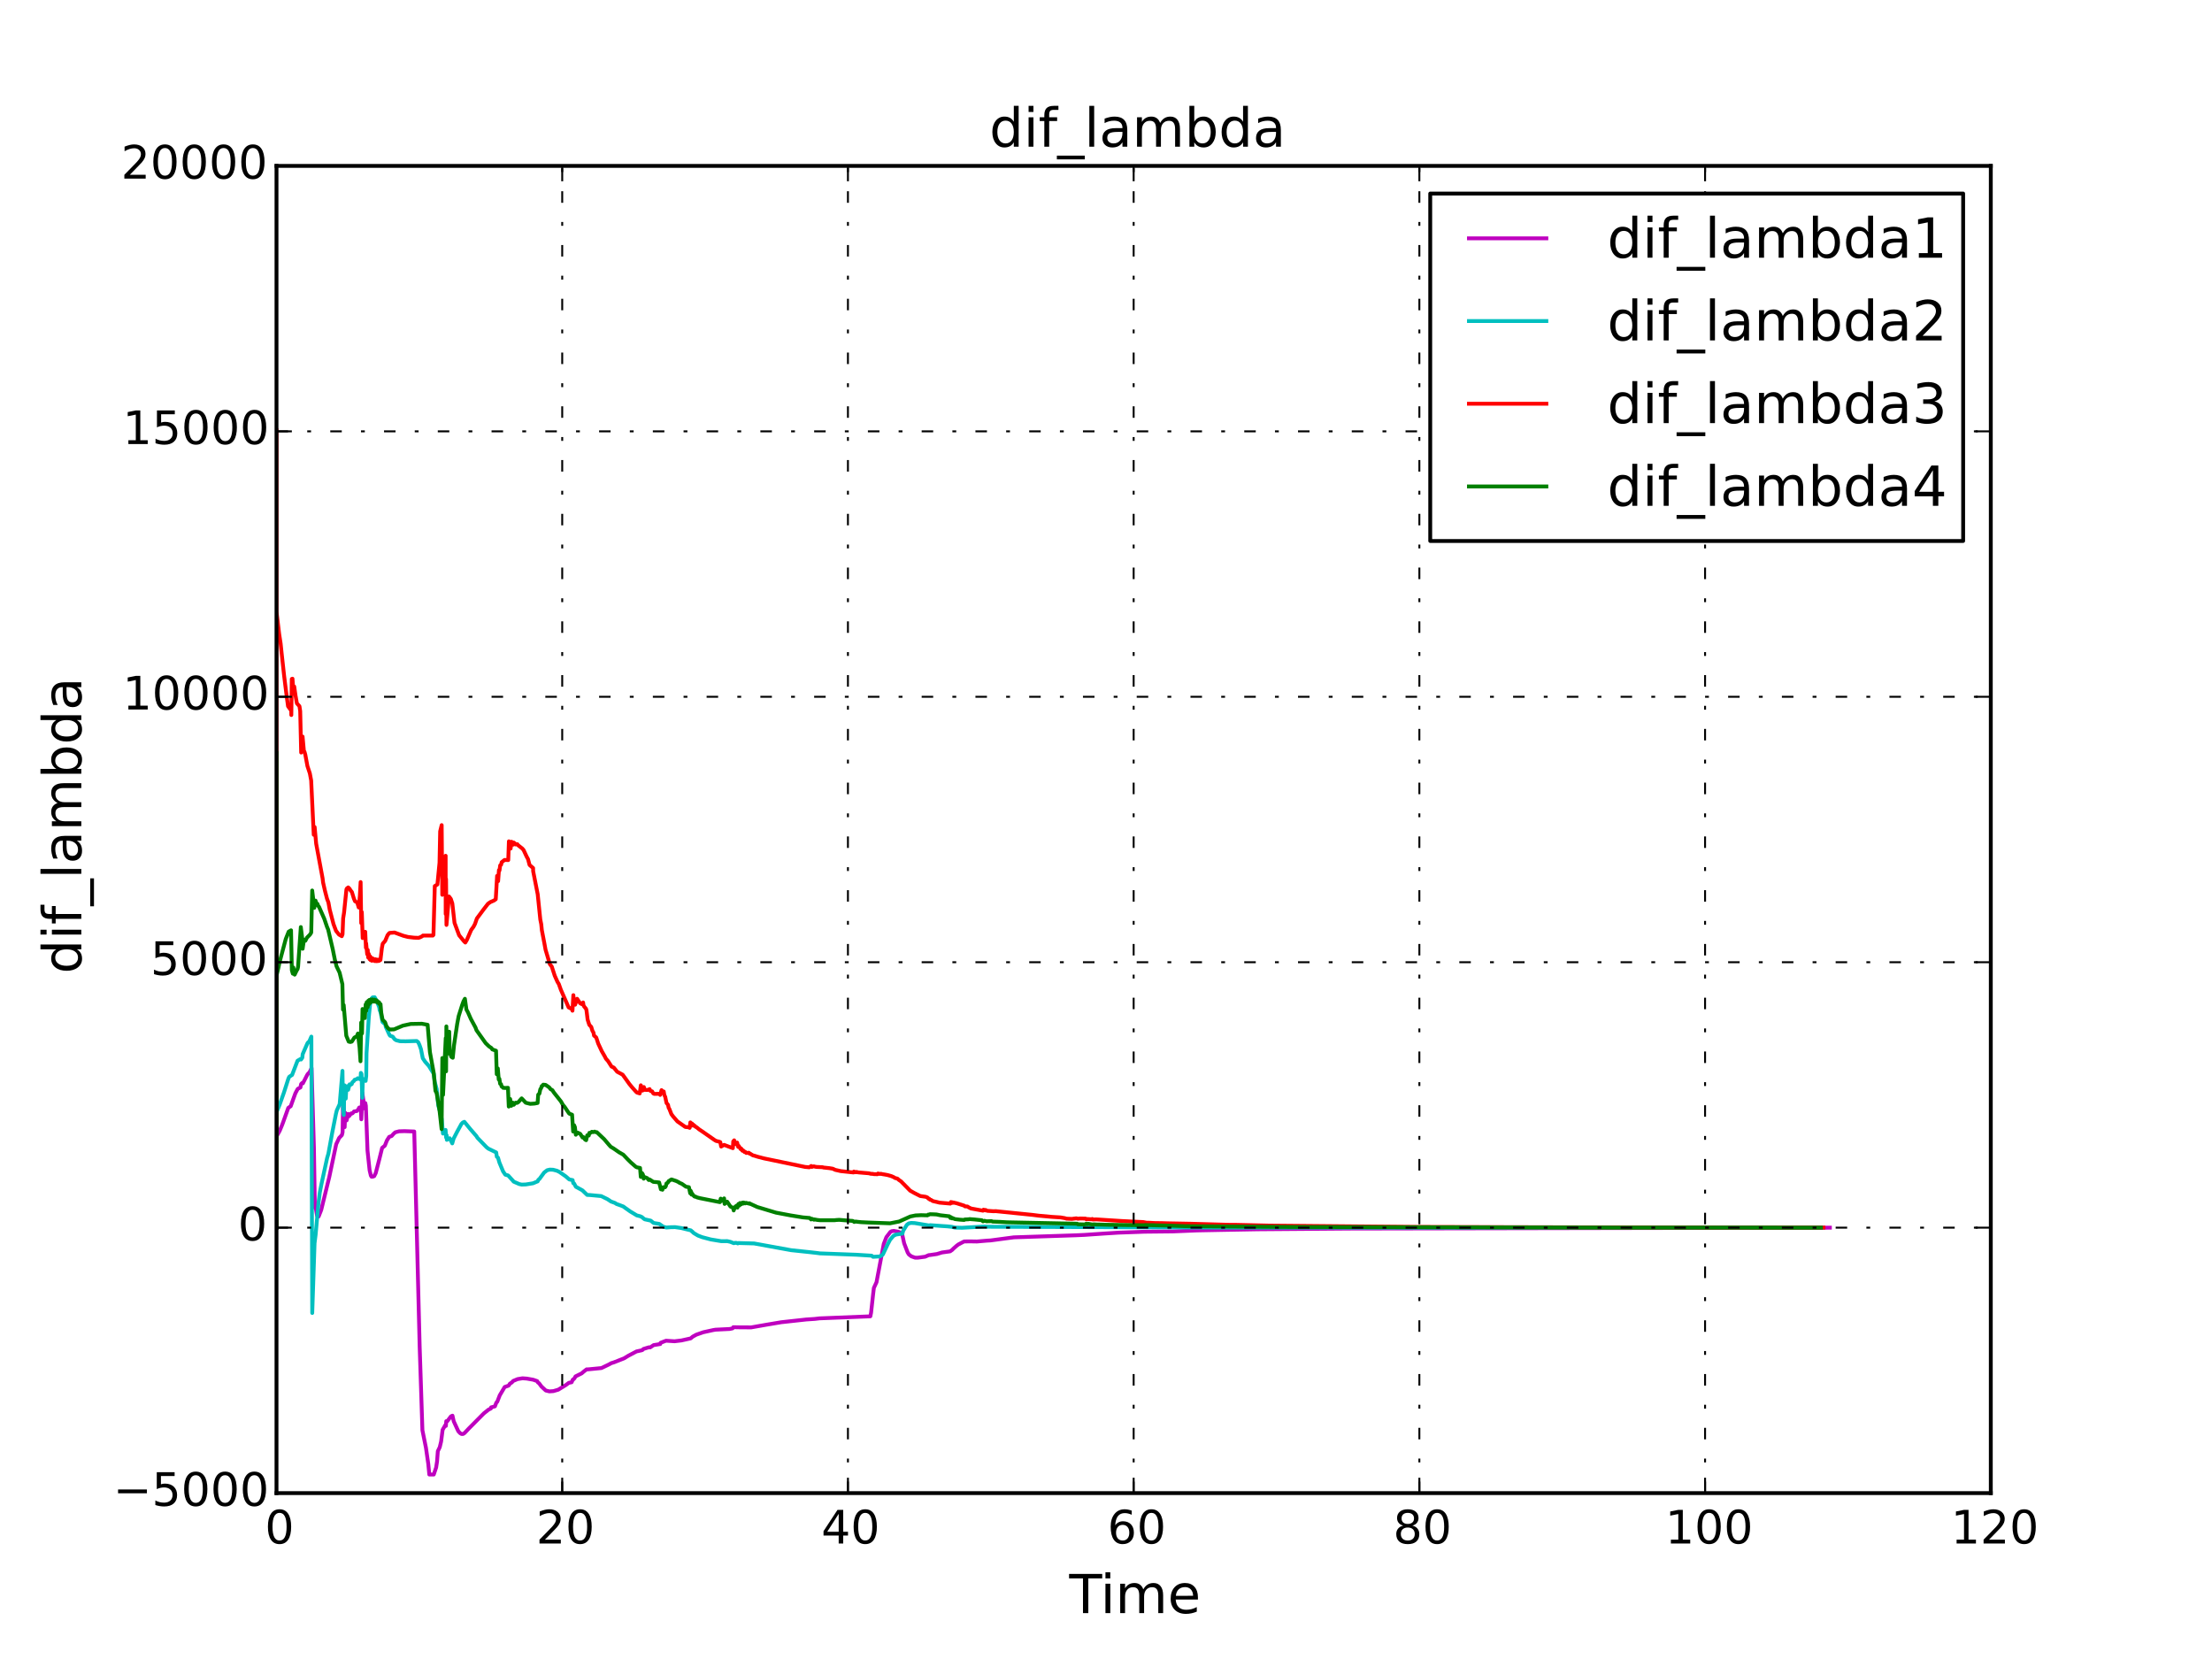 <?xml version="1.0" encoding="utf-8" standalone="no"?>
<!DOCTYPE svg PUBLIC "-//W3C//DTD SVG 1.1//EN"
  "http://www.w3.org/Graphics/SVG/1.1/DTD/svg11.dtd">
<!-- Created with matplotlib (http://matplotlib.org/) -->
<svg height="432pt" version="1.1" viewBox="0 0 576 432" width="576pt" xmlns="http://www.w3.org/2000/svg" xmlns:xlink="http://www.w3.org/1999/xlink">
 <defs>
  <style type="text/css">
*{stroke-linecap:butt;stroke-linejoin:round;}
  </style>
 </defs>
 <g id="figure_1">
  <g id="patch_1">
   <path d="
M0 432
L576 432
L576 0
L0 0
z
" style="fill:#ffffff;"/>
  </g>
  <g id="axes_1">
   <g id="patch_2">
    <path d="
M72 388.8
L518.4 388.8
L518.4 43.2
L72 43.2
z
" style="fill:#ffffff;"/>
   </g>
   <g id="line2d_1">
    <path clip-path="url(#p7ff5b81e1d)" d="
M72 319.68
L72 288.929
L72.083 295.813
L72.828 294.458
L73.512 292.815
L73.911 291.717
L75.07 288.486
L75.701 288.058
L76.302 286.381
L76.918 284.688
L77.522 283.548
L78.23 283.168
L78.406 282.281
L78.705 281.988
L78.863 282.106
L79.967 279.954
L80.21 279.598
L80.591 279.236
L81.13 278.145
L81.749 299.075
L81.99 314.487
L82.246 314.648
L82.558 316.546
L82.764 316.83
L82.966 316.788
L83.643 315.073
L85.742 306.493
L87.548 297.933
L88.315 296.315
L89.038 295.559
L89.209 294.842
L89.368 285.028
L89.748 293.507
L89.9 289.767
L90.087 290.006
L90.256 291.75
L90.694 290.067
L90.906 290.644
L91.459 289.914
L91.651 289.958
L91.835 289.863
L92.187 289.424
L92.919 289.312
L93.272 288.922
L93.542 288.405
L93.778 288.361
L93.957 288.453
L94.087 291.462
L94.344 284.535
L94.932 288.646
L95.13 287.237
L95.267 287.929
L95.697 299.6
L96.246 304.752
L96.572 306.124
L96.751 306.415
L97.085 306.398
L97.44 306.263
L97.842 305.466
L98.769 301.888
L99.508 298.906
L100.208 298.343
L100.753 296.977
L101.343 296.044
L101.991 295.808
L102.454 295.273
L102.913 294.853
L103.91 294.591
L105.337 294.547
L107.866 294.64
L108.416 316.224
L108.785 330.86
L109.281 350.676
L109.661 362.245
L109.995 372.429
L110.917 377
L111.526 381.228
L111.789 383.959
L112.952 383.959
L113.566 382.145
L113.808 380.568
L114.01 377.884
L114.51 376.846
L114.865 375.368
L115.253 372.332
L115.965 371.089
L116.104 371.312
L116.202 370.073
L116.452 370.101
L117.426 368.818
L117.826 368.636
L118.15 370.101
L119.34 372.685
L119.794 373.174
L120.182 373.412
L120.591 373.401
L120.973 373.152
L122.113 371.947
L125.992 368.04
L127.221 367.063
L127.833 366.764
L127.883 366.479
L128.878 366.207
L129.253 365.224
L129.485 365.018
L130.127 363.352
L131.42 361.166
L132.381 360.834
L132.536 360.706
L132.759 360.313
L133.274 359.991
L133.636 359.594
L134.775 359.115
L136.05 358.902
L137.173 358.982
L138.852 359.278
L139.885 359.641
L140.073 359.996
L140.366 360.186
L140.982 361.028
L142.114 362.083
L143.057 362.313
L144.089 362.245
L145.36 361.876
L147.365 360.65
L148.126 360.082
L148.851 359.938
L149.16 359.246
L149.361 359.159
L149.605 358.884
L149.857 358.417
L151.458 357.622
L151.965 357.186
L152.51 356.757
L152.76 356.573
L152.935 356.589
L153.54 356.54
L156.605 356.241
L158.549 355.31
L159.144 354.974
L159.877 354.746
L162.504 353.712
L163.595 353.046
L165.74 351.913
L167.053 351.624
L167.32 351.528
L167.521 351.273
L168.963 350.832
L169.297 350.862
L170.204 350.262
L171.93 349.986
L172.002 349.668
L173.429 349.121
L175.648 349.263
L177.451 349.048
L179.859 348.511
L180.123 348.282
L180.378 348.064
L181.32 347.546
L183.135 346.912
L185.726 346.344
L186.319 346.245
L189.994 346.065
L190.76 345.902
L190.951 345.601
L192.599 345.634
L195.602 345.651
L199.407 344.983
L203.417 344.308
L209.947 343.592
L212.17 343.444
L213.398 343.299
L226.448 342.778
L226.637 342.762
L226.828 341.829
L227.371 336.897
L227.554 335.372
L228.244 333.886
L230.129 323.903
L230.816 322.148
L231.85 320.797
L232.169 320.607
L232.732 320.524
L233.93 320.742
L234.878 321.168
L235.436 323.747
L236.353 326.143
L236.683 326.664
L237.333 327.158
L238.294 327.492
L239.034 327.492
L240.905 327.242
L241.83 326.839
L242.246 326.798
L243.96 326.547
L245.299 326.143
L247.401 325.853
L247.974 325.449
L248.201 325.202
L249.049 324.44
L249.545 324.061
L250.964 323.318
L251.143 323.271
L252.802 323.258
L254.372 323.286
L257.029 323.059
L257.896 323.012
L261.679 322.506
L264.009 322.2
L280.13 321.666
L282.361 321.567
L287.411 321.22
L291.218 320.981
L298.082 320.737
L305.507 320.657
L311.726 320.401
L317.927 320.279
L327.6 320.104
L351.317 319.918
L473.316 319.687
L476.5 319.686
L476.5 319.686" style="fill:none;stroke:#bf00bf;stroke-linecap:square;"/>
   </g>
   <g id="line2d_2">
    <path clip-path="url(#p7ff5b81e1d)" d="
M72 319.68
L72 281.525
L72 289.627
L72.81 287.683
L73.934 284.501
L75.098 280.864
L75.321 280.389
L76.06 279.91
L77.476 276.215
L78.253 275.764
L78.387 275.899
L78.723 275.424
L78.819 274.494
L79.921 271.975
L80.117 271.557
L80.547 271.145
L81.078 269.93
L81.305 341.896
L81.91 323.724
L82.192 321.472
L82.915 313.413
L83.276 310.529
L83.746 308.142
L85.181 301.537
L85.505 300.439
L86.494 295.034
L87.472 290.081
L87.69 289.182
L88.453 287.494
L89.179 278.851
L89.335 288.796
L89.51 290.34
L89.699 282.603
L89.867 283.9
L90.026 286.075
L90.185 283.51
L90.413 282.826
L90.664 283.784
L91.037 282.357
L91.212 282.523
L91.591 282.298
L91.755 281.816
L92.147 281.508
L92.315 281.186
L92.992 280.959
L93.152 280.774
L93.886 281.083
L93.975 279.381
L94.135 279.67
L94.331 285.864
L94.491 280.931
L95.212 281.467
L95.364 280.181
L95.437 274.342
L96.036 264.868
L96.349 261.685
L96.656 260.151
L97.019 259.722
L97.57 259.688
L98.127 260.721
L98.753 262.319
L98.854 262.993
L99.107 263.611
L99.6 266.122
L100.355 266.773
L100.442 267.368
L101.394 269.43
L101.577 269.703
L102.264 269.94
L102.749 270.604
L103.182 270.885
L104.178 271.131
L105.65 271.155
L108.51 271.074
L108.911 271.396
L109.227 272.097
L109.619 273.204
L110.092 275.574
L110.745 276.531
L111.667 277.56
L112.963 279.653
L113.206 281.746
L113.711 283.564
L114.12 287.852
L114.607 289.555
L115.029 291.446
L115.348 295.182
L116.03 294.223
L116.17 296.218
L116.307 295.615
L116.356 296.818
L117.091 296.385
L117.764 297.734
L118.115 296.5
L118.993 294.79
L120.147 292.682
L120.517 292.302
L120.915 292.114
L122.422 293.954
L124.049 295.83
L124.327 296.285
L126.707 298.749
L127.171 299.108
L129.212 300.092
L129.371 301.222
L129.677 301.458
L130.046 302.738
L131.012 305.052
L131.58 305.882
L132.327 306.09
L133.172 307.026
L133.618 307.513
L133.729 307.686
L135.214 308.328
L135.851 308.466
L136.907 308.43
L138.796 308.128
L139.776 307.714
L140.005 307.632
L140.171 307.224
L140.466 307.007
L141.704 305.317
L142.477 304.727
L143.164 304.565
L144.013 304.597
L145.039 304.863
L145.688 305.182
L147.305 306.315
L148.239 307.126
L149.106 307.292
L149.279 308.086
L149.501 308.185
L149.955 309.036
L151.638 309.949
L152.892 311.152
L153.668 311.189
L156.55 311.46
L158.139 312.235
L158.891 312.726
L159.059 312.855
L160.134 313.246
L160.533 313.511
L161.273 313.775
L162.313 314.171
L162.838 314.561
L163.56 315.069
L164.08 315.44
L165.833 316.493
L166.716 316.714
L167.171 316.933
L167.63 317.332
L167.899 317.512
L169.447 317.85
L170.101 318.384
L170.316 318.485
L171.675 318.699
L172.707 319.43
L173.525 319.645
L174.646 319.566
L175.781 319.541
L177.371 319.774
L179.911 320.389
L180.162 320.65
L180.322 320.728
L180.516 320.987
L181.007 321.299
L181.761 321.746
L182.857 322.16
L185.089 322.748
L187.814 323.199
L189.379 323.188
L190.192 323.374
L191.08 323.727
L191.427 323.632
L191.798 323.651
L192.119 323.785
L192.264 323.681
L196.366 323.793
L206.026 325.549
L210.849 326.057
L212.75 326.274
L213.508 326.378
L223.02 326.733
L226.968 326.975
L227.334 327.271
L229.156 327.171
L229.898 326.662
L231.145 324.031
L231.792 322.806
L232.65 321.816
L233.286 321.487
L234.997 321.225
L235.174 320.505
L236.145 318.94
L236.64 318.57
L237.276 318.443
L238.227 318.493
L241.964 319.114
L242.172 319.033
L243.153 319.096
L245.064 319.235
L246.629 319.335
L247.806 319.458
L248.732 319.664
L250.504 319.709
L256.357 319.383
L257.308 319.438
L311.83 319.638
L330.019 319.652
L474.523 319.68
L474.523 319.68" style="fill:none;stroke:#00bfbf;stroke-linecap:square;"/>
   </g>
   <g id="line2d_3">
    <path clip-path="url(#p7ff5b81e1d)" d="
M72 319.68
L72 111.797
L72 111.797
L72 111.797
L72 203.602
L72 159.298
L72.707 165.186
L73.073 167.545
L73.317 169.903
L73.963 175.786
L74.251 178.126
L74.694 181.61
L75.006 183.911
L75.841 185.053
L75.857 186.189
L75.98 176.795
L76.162 176.733
L76.344 179.08
L76.611 178.765
L76.936 181.009
L77.312 183.165
L77.979 183.89
L78.172 185.18
L78.423 195.957
L78.511 194.056
L78.79 191.801
L79.124 195.459
L79.302 195.799
L79.504 196.532
L80.053 199.485
L80.683 201.391
L81.026 203.231
L81.701 217.375
L81.933 215.364
L82.327 219.688
L83.997 228.69
L84.13 229.801
L84.623 231.973
L85.154 234.027
L85.522 235.002
L85.85 236.834
L86.849 240.648
L87.505 242.397
L88.272 243.356
L89.003 243.781
L89.199 243.273
L89.356 239.138
L89.588 237.676
L90.212 231.576
L90.342 231.325
L90.682 231.084
L91.063 231.469
L91.236 231.796
L91.623 232.261
L92.162 234.019
L92.451 234.684
L93.029 235.015
L93.41 236.305
L93.7 233.365
L93.904 229.693
L94.061 240.374
L94.217 237.498
L94.442 244.279
L95.106 242.632
L95.287 246.801
L95.341 245.637
L95.616 248.477
L95.76 247.363
L95.872 249.33
L96.021 248.374
L96.229 249.777
L96.334 248.984
L96.502 250.029
L96.699 249.375
L96.846 250.178
L97.191 249.631
L97.558 250.262
L97.795 249.792
L97.975 250.293
L98.175 249.876
L98.331 250.275
L98.51 249.893
L98.719 250.209
L98.894 249.849
L99.07 249.98
L99.441 246.871
L99.66 245.736
L100.3 245.011
L100.912 243.538
L101.287 243.068
L101.454 242.93
L102.736 242.828
L105.032 243.673
L106.234 243.983
L107.825 244.168
L108.991 244.213
L109.503 244.026
L109.96 243.78
L110.127 243.616
L112.721 243.616
L112.869 243.425
L113.219 230.732
L113.9 230.312
L114.448 224.68
L114.618 216.484
L115.011 214.859
L115.169 233.003
L116.045 222.84
L116.058 238.003
L116.147 228.882
L116.259 240.849
L116.916 233.442
L117.393 234.069
L117.785 235.25
L118.354 240.307
L119.555 243.542
L120.804 245.076
L121.167 245.429
L121.554 244.782
L122.701 242.142
L123.293 241.342
L123.693 240.581
L124.18 239.171
L125.95 236.783
L127.079 235.33
L127.689 234.903
L128.614 234.502
L129.094 234.158
L129.444 228.077
L129.707 229.449
L129.921 226.566
L130.06 226.679
L130.249 225.333
L130.488 225.167
L130.629 224.526
L131.383 223.931
L132.348 223.961
L132.518 219.078
L132.677 220.852
L132.965 220.964
L133.209 219.185
L133.579 219.959
L133.761 219.387
L134.103 219.644
L134.231 219.897
L134.71 219.829
L134.856 220.052
L136.001 220.955
L136.35 221.362
L137.128 223.039
L137.501 223.727
L137.892 225.232
L138.817 226.032
L138.832 226.854
L140.02 232.885
L140.694 239.456
L140.933 240.623
L141.097 242.216
L141.721 245.465
L142.062 247.317
L143.176 251.056
L143.678 251.697
L144.453 254.074
L145.18 255.701
L145.508 256.221
L146.048 257.729
L148.067 262.327
L148.949 262.758
L149.067 263.184
L149.301 259.135
L149.517 261.517
L149.761 261.625
L150.271 260.078
L151.065 261.247
L151.519 261.48
L151.836 261.038
L151.937 261.751
L152.102 262.076
L152.609 262.702
L152.719 263.088
L153.019 265.522
L153.451 266.86
L153.961 267.407
L154.252 268.392
L154.547 268.913
L154.687 269.671
L155.256 270.155
L155.767 271.72
L156.689 273.707
L157.471 275.067
L157.794 275.695
L158.331 276.299
L159.24 277.729
L159.836 278.003
L160.699 279.072
L162.139 279.845
L162.865 280.844
L163.886 282.275
L164.641 283.189
L165.623 284.286
L165.858 284.5
L166.583 284.724
L166.875 282.605
L167.263 283.988
L167.477 283.885
L167.659 283.06
L167.884 283.794
L168.69 283.823
L169.154 283.603
L169.386 284.073
L169.821 284.193
L170.086 284.693
L170.332 284.841
L171.878 284.83
L171.902 285.116
L172.263 283.871
L172.531 284.198
L172.829 284.213
L172.987 285.135
L173.226 285.625
L173.556 287.212
L173.953 287.693
L174.105 288.432
L174.323 288.821
L174.83 290.124
L175.282 290.725
L176.398 292.015
L178.448 293.451
L179.507 293.573
L179.579 293.698
L179.765 292.268
L179.873 293.208
L180.056 293.091
L180.181 292.548
L180.305 293.059
L180.531 292.844
L180.697 293.152
L180.951 293.181
L181.093 293.395
L181.411 293.554
L182.086 294.107
L182.7 294.509
L186.058 296.852
L186.454 297.088
L187.362 297.317
L187.569 297.43
L187.786 298.561
L188.549 298.121
L190.835 298.983
L190.938 297.218
L191.025 297.198
L191.175 296.939
L191.517 297.94
L191.954 297.529
L192.209 298.65
L192.378 298.4
L192.85 299.221
L192.984 299.048
L193.316 299.649
L193.495 299.538
L193.861 299.983
L194.02 299.911
L194.317 300.218
L195 300.176
L195.177 300.41
L195.314 300.39
L195.583 300.569
L196.032 300.84
L196.563 300.982
L197.254 301.204
L198.982 301.653
L209.636 303.864
L210.733 303.964
L211.236 303.619
L211.391 303.863
L211.882 303.698
L212.279 303.811
L212.619 303.864
L214.212 303.942
L214.4 304.016
L215.942 304.181
L216.839 304.326
L217.542 304.647
L218.226 304.793
L218.904 304.952
L222.264 305.31
L222.349 305.07
L222.853 305.259
L223.05 305.165
L223.373 305.272
L223.689 305.306
L226.26 305.522
L226.742 305.651
L227.306 305.678
L227.475 305.736
L228.489 305.766
L228.625 305.58
L229.117 305.704
L229.356 305.643
L229.727 305.736
L230.403 305.844
L231.127 305.979
L232.085 306.251
L232.695 306.515
L233.084 306.758
L233.684 306.904
L234.055 307.238
L234.629 307.631
L236.999 310.042
L238.062 310.643
L239.627 311.44
L241.046 311.644
L241.537 311.838
L241.748 312.119
L241.983 312.169
L242.161 312.394
L242.393 312.429
L242.923 312.761
L244.054 313.017
L244.613 313.163
L247.47 313.413
L247.617 313.002
L247.88 313.227
L247.989 313.066
L248.106 313.221
L248.366 313.137
L248.618 313.218
L249.097 313.319
L251.085 313.952
L251.277 314.132
L251.935 314.169
L252.168 314.344
L252.84 314.684
L255.959 315.257
L256.115 314.994
L256.517 315.19
L256.622 315.061
L257.057 315.289
L258.687 315.403
L259.301 315.382
L268.895 316.357
L270.459 316.556
L273.892 316.87
L276.177 317.012
L277.243 317.197
L277.732 317.337
L279.108 317.398
L280.255 317.246
L280.691 317.349
L281.271 317.29
L282.672 317.321
L282.886 317.516
L283.036 317.42
L284.214 317.502
L284.436 317.413
L284.568 317.558
L285.448 317.523
L292.137 317.951
L296.666 318.174
L297.662 318.217
L297.983 318.277
L298.585 318.393
L299.154 318.396
L300.522 318.471
L302.843 318.506
L303.945 318.543
L310.042 318.658
L319.955 318.937
L321.844 318.945
L330.38 319.14
L369.757 319.498
L433.828 319.652
L474.83 319.671
L474.83 319.671" style="fill:none;stroke:#ff0000;stroke-linecap:square;"/>
   </g>
   <g id="line2d_4">
    <path clip-path="url(#p7ff5b81e1d)" d="
M72 319.68
L72 195.857
L72 248.095
L72 248.095
L72 304.208
L72.012 254.016
L72.513 251.937
L72.775 250.663
L74.404 244.531
L75.172 242.598
L75.785 242.249
L75.996 252.654
L76.251 253.537
L76.367 251.919
L76.728 253.796
L77.226 252.756
L77.491 252.333
L77.617 251.753
L78.334 241.409
L78.658 244.032
L78.805 247.054
L79.144 244.691
L79.287 245.029
L79.516 244.966
L79.906 244.194
L80.704 243.386
L81.041 242.844
L81.294 231.884
L81.838 236.398
L82.163 234.515
L82.472 235.534
L82.648 235.334
L82.863 235.902
L83.075 236.145
L83.474 237.055
L84.448 239.267
L85.141 241.314
L85.453 242.067
L86.643 247.155
L87.186 249.851
L87.631 251.606
L88.432 253.275
L89.156 256.269
L89.319 262.906
L89.496 261.708
L90.171 269.7
L90.799 271.231
L91.223 271.335
L91.608 271.235
L92.284 270.179
L92.93 269.84
L93.197 269.131
L93.635 272.771
L93.871 276.35
L94.047 266.269
L94.266 269.096
L94.4 262.742
L95.015 265.099
L95.224 261.541
L95.377 263.207
L95.487 260.97
L95.741 262.28
L95.896 260.595
L95.976 261.638
L96.152 260.392
L96.318 261.217
L96.54 260.276
L96.64 260.951
L96.984 260.24
L97.326 260.823
L97.543 260.294
L97.767 260.825
L97.941 260.444
L98.101 260.948
L98.305 260.686
L98.495 261.175
L98.734 261.005
L98.834 261.484
L99.093 261.488
L99.272 263.67
L99.615 265.528
L100.279 266.194
L100.616 267.194
L101.041 267.748
L101.38 268.017
L101.56 268.079
L102.604 268.044
L104.925 267.074
L106.935 266.637
L109.846 266.582
L111.351 266.852
L111.949 273.95
L112.919 279.266
L113.394 284.062
L113.7 284.624
L114.464 289.252
L114.991 294.011
L115.184 275.51
L115.366 285.105
L116.071 270.315
L116.159 278.97
L116.234 267.275
L116.368 274.509
L116.977 268.653
L117.106 274.06
L117.518 275.198
L117.898 275.439
L118.23 272.142
L119.047 266.652
L119.43 264.605
L120.351 261.68
L120.698 260.73
L121.059 260.077
L121.457 262.891
L121.832 263.564
L122.594 265.294
L123.823 267.575
L124.07 268.259
L126.455 271.62
L127.358 272.492
L127.96 272.887
L128.198 273.258
L129.166 273.606
L129.353 279.729
L129.631 278.217
L129.867 281.108
L130.032 280.901
L130.235 282.216
L130.472 282.314
L130.61 282.914
L130.816 283.013
L130.998 283.26
L131.567 283.304
L132.275 283.259
L132.483 288.149
L132.632 286.342
L132.845 286.179
L133.139 287.958
L133.526 287.124
L133.776 287.682
L134.277 287.131
L134.66 287.187
L135.012 286.951
L135.375 286.53
L135.836 286.014
L136.505 286.711
L136.894 287.147
L138.061 287.439
L139.183 287.368
L139.988 287.21
L140.151 285.044
L140.451 284.781
L140.709 283.611
L140.887 283.398
L141.079 282.801
L141.314 282.699
L141.456 282.443
L142.078 282.505
L143.006 283.147
L143.375 283.623
L143.84 283.88
L144.186 284.433
L146.063 286.8
L146.58 287.692
L147.066 288.278
L147.831 289.425
L148.227 289.985
L148.969 290.262
L149.248 294.644
L149.486 292.995
L149.701 293.484
L149.942 295.482
L150.421 294.932
L151.093 295.261
L151.692 296.203
L151.861 296.06
L152.351 296.747
L152.634 296.899
L152.909 295.633
L153.312 295.696
L153.467 294.994
L153.656 295.061
L154.125 294.709
L154.421 294.805
L154.85 294.673
L155.047 294.804
L155.393 294.809
L157.319 296.632
L158.644 298.187
L159.041 298.623
L159.764 299.051
L161.257 300.084
L162.301 300.676
L163.36 301.798
L164.241 302.674
L165.549 303.816
L165.845 303.972
L166.667 304.126
L166.86 306.466
L167.184 305.463
L167.423 305.867
L167.614 306.922
L167.872 306.51
L168.55 306.789
L168.933 307.272
L169.138 307.122
L170.113 307.752
L170.977 307.833
L171.642 307.908
L172.09 309.696
L172.379 309.603
L172.495 309.811
L172.681 309.155
L173.175 309.171
L173.39 308.859
L173.54 308.175
L173.873 307.987
L174.115 307.565
L174.291 307.483
L174.631 307.236
L174.863 307.123
L176.118 307.54
L176.785 307.872
L176.924 308.003
L177.543 308.255
L178.634 309.02
L179.401 309.143
L179.722 310.728
L179.824 310.042
L179.988 310.356
L180.074 311.077
L180.206 310.787
L180.679 311.436
L180.899 311.599
L181.066 311.575
L181.445 311.779
L181.774 311.87
L182.315 312.01
L187.465 313.035
L187.671 312.118
L187.907 312.705
L188.56 312.058
L188.689 313.501
L189.34 312.905
L190.218 314.196
L190.92 314.532
L191.047 315.198
L191.397 314.275
L191.814 313.945
L192.02 314.464
L192.278 313.513
L192.564 313.902
L192.692 313.261
L193.039 313.574
L193.331 313.148
L193.586 313.409
L193.668 313.135
L194.091 313.354
L194.263 313.212
L194.951 313.4
L195.153 313.325
L195.269 313.488
L195.392 313.459
L195.676 313.606
L196.349 313.914
L197.209 314.31
L202.06 315.769
L205.834 316.482
L209.063 317.003
L210.859 317.161
L211.192 317.544
L211.407 317.361
L211.975 317.615
L212.031 317.53
L212.915 317.686
L213.492 317.739
L217.315 317.742
L217.765 317.69
L218.52 317.643
L220.363 317.799
L222.085 317.925
L222.432 318.192
L222.803 318.084
L223.215 318.146
L224.218 318.25
L226.093 318.341
L231.777 318.545
L234.134 318.08
L237.062 316.768
L238.422 316.493
L239.851 316.427
L241.522 316.472
L241.713 316.274
L241.899 316.305
L242.134 316.177
L242.781 316.194
L243.087 316.205
L243.856 316.242
L244.815 316.444
L247.205 316.717
L247.487 317.167
L247.658 316.963
L247.945 317.279
L248.063 317.185
L248.648 317.445
L249.135 317.507
L249.877 317.595
L251.066 317.676
L251.221 317.552
L252.135 317.51
L252.515 317.447
L252.92 317.485
L253.636 317.536
L255.655 317.744
L255.98 318.038
L256.326 317.889
L256.972 318.036
L257.273 318.005
L258.241 317.992
L258.442 318.103
L260.151 318.161
L262.22 318.282
L280.486 318.651
L280.646 318.791
L282.46 318.838
L282.806 318.673
L283.072 318.786
L283.26 318.656
L284.41 318.856
L284.919 318.816
L285.605 318.862
L286.366 318.872
L288.338 318.929
L298.01 319.058
L298.181 318.993
L298.776 319.037
L299.166 319.039
L300.507 319.043
L300.68 319.067
L303.885 319.136
L308.785 319.299
L334.084 319.481
L338.174 319.502
L342.038 319.506
L420.005 319.659
L474.163 319.677
L474.163 319.677" style="fill:none;stroke:#008000;stroke-linecap:square;"/>
   </g>
   <g id="patch_3">
    <path d="
M72 388.8
L518.4 388.8" style="fill:none;stroke:#000000;stroke-linecap:square;stroke-linejoin:miter;"/>
   </g>
   <g id="patch_4">
    <path d="
M72 43.2
L518.4 43.2" style="fill:none;stroke:#000000;stroke-linecap:square;stroke-linejoin:miter;"/>
   </g>
   <g id="patch_5">
    <path d="
M72 388.8
L72 43.2" style="fill:none;stroke:#000000;stroke-linecap:square;stroke-linejoin:miter;"/>
   </g>
   <g id="patch_6">
    <path d="
M518.4 388.8
L518.4 43.2" style="fill:none;stroke:#000000;stroke-linecap:square;stroke-linejoin:miter;"/>
   </g>
   <g id="matplotlib.axis_1">
    <g id="xtick_1">
     <g id="line2d_5">
      <path clip-path="url(#p7ff5b81e1d)" d="
M72 388.8
L72 43.2" style="fill:none;stroke:#000000;stroke-dasharray:3,5,1,5;stroke-dashoffset:0.0;stroke-width:0.5;"/>
     </g>
     <g id="line2d_6">
      <defs>
       <path d="
M0 0
L0 -4" id="mc7db9fdffb" style="stroke:#000000;stroke-width:0.5;"/>
      </defs>
      <g>
       <use style="stroke:#000000;stroke-width:0.5;" x="72.0" xlink:href="#mc7db9fdffb" y="388.8"/>
      </g>
     </g>
     <g id="line2d_7">
      <defs>
       <path d="
M0 0
L0 4" id="m5a7d422ac3" style="stroke:#000000;stroke-width:0.5;"/>
      </defs>
      <g>
       <use style="stroke:#000000;stroke-width:0.5;" x="72.0" xlink:href="#m5a7d422ac3" y="43.2"/>
      </g>
     </g>
     <g id="text_1">
      <!-- 0 -->
      <defs>
       <path d="
M31.781 66.406
Q24.172 66.406 20.328 58.906
Q16.5 51.422 16.5 36.375
Q16.5 21.391 20.328 13.891
Q24.172 6.391 31.781 6.391
Q39.453 6.391 43.281 13.891
Q47.125 21.391 47.125 36.375
Q47.125 51.422 43.281 58.906
Q39.453 66.406 31.781 66.406
M31.781 74.219
Q44.047 74.219 50.516 64.516
Q56.984 54.828 56.984 36.375
Q56.984 17.969 50.516 8.266
Q44.047 -1.422 31.781 -1.422
Q19.531 -1.422 13.062 8.266
Q6.594 17.969 6.594 36.375
Q6.594 54.828 13.062 64.516
Q19.531 74.219 31.781 74.219" id="DejaVuSans-30"/>
      </defs>
      <g transform="translate(68.977 401.918)scale(0.12 -0.12)">
       <use xlink:href="#DejaVuSans-30"/>
      </g>
     </g>
    </g>
    <g id="xtick_2">
     <g id="line2d_8">
      <path clip-path="url(#p7ff5b81e1d)" d="
M146.4 388.8
L146.4 43.2" style="fill:none;stroke:#000000;stroke-dasharray:3,5,1,5;stroke-dashoffset:0.0;stroke-width:0.5;"/>
     </g>
     <g id="line2d_9">
      <g>
       <use style="stroke:#000000;stroke-width:0.5;" x="146.4" xlink:href="#mc7db9fdffb" y="388.8"/>
      </g>
     </g>
     <g id="line2d_10">
      <g>
       <use style="stroke:#000000;stroke-width:0.5;" x="146.4" xlink:href="#m5a7d422ac3" y="43.2"/>
      </g>
     </g>
     <g id="text_2">
      <!-- 20 -->
      <defs>
       <path d="
M19.188 8.297
L53.609 8.297
L53.609 0
L7.328 0
L7.328 8.297
Q12.938 14.109 22.625 23.891
Q32.328 33.688 34.812 36.531
Q39.547 41.844 41.422 45.531
Q43.312 49.219 43.312 52.781
Q43.312 58.594 39.234 62.25
Q35.156 65.922 28.609 65.922
Q23.969 65.922 18.812 64.312
Q13.672 62.703 7.812 59.422
L7.812 69.391
Q13.766 71.781 18.938 73
Q24.125 74.219 28.422 74.219
Q39.75 74.219 46.484 68.547
Q53.219 62.891 53.219 53.422
Q53.219 48.922 51.531 44.891
Q49.859 40.875 45.406 35.406
Q44.188 33.984 37.641 27.219
Q31.109 20.453 19.188 8.297" id="DejaVuSans-32"/>
      </defs>
      <g transform="translate(139.603 401.918)scale(0.12 -0.12)">
       <use xlink:href="#DejaVuSans-32"/>
       <use x="63.623" xlink:href="#DejaVuSans-30"/>
      </g>
     </g>
    </g>
    <g id="xtick_3">
     <g id="line2d_11">
      <path clip-path="url(#p7ff5b81e1d)" d="
M220.8 388.8
L220.8 43.2" style="fill:none;stroke:#000000;stroke-dasharray:3,5,1,5;stroke-dashoffset:0.0;stroke-width:0.5;"/>
     </g>
     <g id="line2d_12">
      <g>
       <use style="stroke:#000000;stroke-width:0.5;" x="220.8" xlink:href="#mc7db9fdffb" y="388.8"/>
      </g>
     </g>
     <g id="line2d_13">
      <g>
       <use style="stroke:#000000;stroke-width:0.5;" x="220.8" xlink:href="#m5a7d422ac3" y="43.2"/>
      </g>
     </g>
     <g id="text_3">
      <!-- 40 -->
      <defs>
       <path d="
M37.797 64.312
L12.891 25.391
L37.797 25.391
z

M35.203 72.906
L47.609 72.906
L47.609 25.391
L58.016 25.391
L58.016 17.188
L47.609 17.188
L47.609 0
L37.797 0
L37.797 17.188
L4.891 17.188
L4.891 26.703
z
" id="DejaVuSans-34"/>
      </defs>
      <g transform="translate(213.857 401.918)scale(0.12 -0.12)">
       <use xlink:href="#DejaVuSans-34"/>
       <use x="63.623" xlink:href="#DejaVuSans-30"/>
      </g>
     </g>
    </g>
    <g id="xtick_4">
     <g id="line2d_14">
      <path clip-path="url(#p7ff5b81e1d)" d="
M295.2 388.8
L295.2 43.2" style="fill:none;stroke:#000000;stroke-dasharray:3,5,1,5;stroke-dashoffset:0.0;stroke-width:0.5;"/>
     </g>
     <g id="line2d_15">
      <g>
       <use style="stroke:#000000;stroke-width:0.5;" x="295.2" xlink:href="#mc7db9fdffb" y="388.8"/>
      </g>
     </g>
     <g id="line2d_16">
      <g>
       <use style="stroke:#000000;stroke-width:0.5;" x="295.2" xlink:href="#m5a7d422ac3" y="43.2"/>
      </g>
     </g>
     <g id="text_4">
      <!-- 60 -->
      <defs>
       <path d="
M33.016 40.375
Q26.375 40.375 22.484 35.828
Q18.609 31.297 18.609 23.391
Q18.609 15.531 22.484 10.953
Q26.375 6.391 33.016 6.391
Q39.656 6.391 43.531 10.953
Q47.406 15.531 47.406 23.391
Q47.406 31.297 43.531 35.828
Q39.656 40.375 33.016 40.375
M52.594 71.297
L52.594 62.312
Q48.875 64.062 45.094 64.984
Q41.312 65.922 37.594 65.922
Q27.828 65.922 22.672 59.328
Q17.531 52.734 16.797 39.406
Q19.672 43.656 24.016 45.922
Q28.375 48.188 33.594 48.188
Q44.578 48.188 50.953 41.516
Q57.328 34.859 57.328 23.391
Q57.328 12.156 50.688 5.359
Q44.047 -1.422 33.016 -1.422
Q20.359 -1.422 13.672 8.266
Q6.984 17.969 6.984 36.375
Q6.984 53.656 15.188 63.938
Q23.391 74.219 37.203 74.219
Q40.922 74.219 44.703 73.484
Q48.484 72.75 52.594 71.297" id="DejaVuSans-36"/>
      </defs>
      <g transform="translate(288.382 401.918)scale(0.12 -0.12)">
       <use xlink:href="#DejaVuSans-36"/>
       <use x="63.623" xlink:href="#DejaVuSans-30"/>
      </g>
     </g>
    </g>
    <g id="xtick_5">
     <g id="line2d_17">
      <path clip-path="url(#p7ff5b81e1d)" d="
M369.6 388.8
L369.6 43.2" style="fill:none;stroke:#000000;stroke-dasharray:3,5,1,5;stroke-dashoffset:0.0;stroke-width:0.5;"/>
     </g>
     <g id="line2d_18">
      <g>
       <use style="stroke:#000000;stroke-width:0.5;" x="369.6" xlink:href="#mc7db9fdffb" y="388.8"/>
      </g>
     </g>
     <g id="line2d_19">
      <g>
       <use style="stroke:#000000;stroke-width:0.5;" x="369.6" xlink:href="#m5a7d422ac3" y="43.2"/>
      </g>
     </g>
     <g id="text_5">
      <!-- 80 -->
      <defs>
       <path d="
M31.781 34.625
Q24.75 34.625 20.719 30.859
Q16.703 27.094 16.703 20.516
Q16.703 13.922 20.719 10.156
Q24.75 6.391 31.781 6.391
Q38.812 6.391 42.859 10.172
Q46.922 13.969 46.922 20.516
Q46.922 27.094 42.891 30.859
Q38.875 34.625 31.781 34.625
M21.922 38.812
Q15.578 40.375 12.031 44.719
Q8.5 49.078 8.5 55.328
Q8.5 64.062 14.719 69.141
Q20.953 74.219 31.781 74.219
Q42.672 74.219 48.875 69.141
Q55.078 64.062 55.078 55.328
Q55.078 49.078 51.531 44.719
Q48 40.375 41.703 38.812
Q48.828 37.156 52.797 32.312
Q56.781 27.484 56.781 20.516
Q56.781 9.906 50.312 4.234
Q43.844 -1.422 31.781 -1.422
Q19.734 -1.422 13.25 4.234
Q6.781 9.906 6.781 20.516
Q6.781 27.484 10.781 32.312
Q14.797 37.156 21.922 38.812
M18.312 54.391
Q18.312 48.734 21.844 45.562
Q25.391 42.391 31.781 42.391
Q38.141 42.391 41.719 45.562
Q45.312 48.734 45.312 54.391
Q45.312 60.062 41.719 63.234
Q38.141 66.406 31.781 66.406
Q25.391 66.406 21.844 63.234
Q18.312 60.062 18.312 54.391" id="DejaVuSans-38"/>
      </defs>
      <g transform="translate(362.77 401.918)scale(0.12 -0.12)">
       <use xlink:href="#DejaVuSans-38"/>
       <use x="63.623" xlink:href="#DejaVuSans-30"/>
      </g>
     </g>
    </g>
    <g id="xtick_6">
     <g id="line2d_20">
      <path clip-path="url(#p7ff5b81e1d)" d="
M444 388.8
L444 43.2" style="fill:none;stroke:#000000;stroke-dasharray:3,5,1,5;stroke-dashoffset:0.0;stroke-width:0.5;"/>
     </g>
     <g id="line2d_21">
      <g>
       <use style="stroke:#000000;stroke-width:0.5;" x="444.0" xlink:href="#mc7db9fdffb" y="388.8"/>
      </g>
     </g>
     <g id="line2d_22">
      <g>
       <use style="stroke:#000000;stroke-width:0.5;" x="444.0" xlink:href="#m5a7d422ac3" y="43.2"/>
      </g>
     </g>
     <g id="text_6">
      <!-- 100 -->
      <defs>
       <path d="
M12.406 8.297
L28.516 8.297
L28.516 63.922
L10.984 60.406
L10.984 69.391
L28.422 72.906
L38.281 72.906
L38.281 8.297
L54.391 8.297
L54.391 0
L12.406 0
z
" id="DejaVuSans-31"/>
      </defs>
      <g transform="translate(433.605 401.918)scale(0.12 -0.12)">
       <use xlink:href="#DejaVuSans-31"/>
       <use x="63.623" xlink:href="#DejaVuSans-30"/>
       <use x="127.246" xlink:href="#DejaVuSans-30"/>
      </g>
     </g>
    </g>
    <g id="xtick_7">
     <g id="line2d_23">
      <path clip-path="url(#p7ff5b81e1d)" d="
M518.4 388.8
L518.4 43.2" style="fill:none;stroke:#000000;stroke-dasharray:3,5,1,5;stroke-dashoffset:0.0;stroke-width:0.5;"/>
     </g>
     <g id="line2d_24">
      <g>
       <use style="stroke:#000000;stroke-width:0.5;" x="518.4" xlink:href="#mc7db9fdffb" y="388.8"/>
      </g>
     </g>
     <g id="line2d_25">
      <g>
       <use style="stroke:#000000;stroke-width:0.5;" x="518.4" xlink:href="#m5a7d422ac3" y="43.2"/>
      </g>
     </g>
     <g id="text_7">
      <!-- 120 -->
      <g transform="translate(508.005 401.918)scale(0.12 -0.12)">
       <use xlink:href="#DejaVuSans-31"/>
       <use x="63.623" xlink:href="#DejaVuSans-32"/>
       <use x="127.246" xlink:href="#DejaVuSans-30"/>
      </g>
     </g>
    </g>
    <g id="text_8">
     <!-- Time -->
     <defs>
      <path d="
M52 44.188
Q55.375 50.25 60.062 53.125
Q64.75 56 71.094 56
Q79.641 56 84.281 50.016
Q88.922 44.047 88.922 33.016
L88.922 0
L79.891 0
L79.891 32.719
Q79.891 40.578 77.094 44.375
Q74.312 48.188 68.609 48.188
Q61.625 48.188 57.562 43.547
Q53.516 38.922 53.516 30.906
L53.516 0
L44.484 0
L44.484 32.719
Q44.484 40.625 41.703 44.406
Q38.922 48.188 33.109 48.188
Q26.219 48.188 22.156 43.531
Q18.109 38.875 18.109 30.906
L18.109 0
L9.078 0
L9.078 54.688
L18.109 54.688
L18.109 46.188
Q21.188 51.219 25.484 53.609
Q29.781 56 35.688 56
Q41.656 56 45.828 52.969
Q50 49.953 52 44.188" id="DejaVuSans-6d"/>
      <path d="
M-0.297 72.906
L61.375 72.906
L61.375 64.594
L35.5 64.594
L35.5 0
L25.594 0
L25.594 64.594
L-0.297 64.594
z
" id="DejaVuSans-54"/>
      <path d="
M56.203 29.594
L56.203 25.203
L14.891 25.203
Q15.484 15.922 20.484 11.062
Q25.484 6.203 34.422 6.203
Q39.594 6.203 44.453 7.469
Q49.312 8.734 54.109 11.281
L54.109 2.781
Q49.266 0.734 44.188 -0.344
Q39.109 -1.422 33.891 -1.422
Q20.797 -1.422 13.156 6.188
Q5.516 13.812 5.516 26.812
Q5.516 40.234 12.766 48.109
Q20.016 56 32.328 56
Q43.359 56 49.781 48.891
Q56.203 41.797 56.203 29.594
M47.219 32.234
Q47.125 39.594 43.094 43.984
Q39.062 48.391 32.422 48.391
Q24.906 48.391 20.391 44.141
Q15.875 39.891 15.188 32.172
z
" id="DejaVuSans-65"/>
      <path d="
M9.422 54.688
L18.406 54.688
L18.406 0
L9.422 0
z

M9.422 75.984
L18.406 75.984
L18.406 64.594
L9.422 64.594
z
" id="DejaVuSans-69"/>
     </defs>
     <g transform="translate(278.425 420.052)scale(0.14 -0.14)">
      <use xlink:href="#DejaVuSans-54"/>
      <use x="57.959" xlink:href="#DejaVuSans-69"/>
      <use x="85.742" xlink:href="#DejaVuSans-6d"/>
      <use x="183.154" xlink:href="#DejaVuSans-65"/>
     </g>
    </g>
   </g>
   <g id="matplotlib.axis_2">
    <g id="ytick_1">
     <g id="line2d_26">
      <path clip-path="url(#p7ff5b81e1d)" d="
M72 388.8
L518.4 388.8" style="fill:none;stroke:#000000;stroke-dasharray:3,5,1,5;stroke-dashoffset:0.0;stroke-width:0.5;"/>
     </g>
     <g id="line2d_27">
      <defs>
       <path d="
M0 0
L4 0" id="md7965d1ba0" style="stroke:#000000;stroke-width:0.5;"/>
      </defs>
      <g>
       <use style="stroke:#000000;stroke-width:0.5;" x="72.0" xlink:href="#md7965d1ba0" y="388.8"/>
      </g>
     </g>
     <g id="line2d_28">
      <defs>
       <path d="
M0 0
L-4 0" id="md9a1c1a7cd" style="stroke:#000000;stroke-width:0.5;"/>
      </defs>
      <g>
       <use style="stroke:#000000;stroke-width:0.5;" x="518.4" xlink:href="#md9a1c1a7cd" y="388.8"/>
      </g>
     </g>
     <g id="text_9">
      <!-- −5000 -->
      <defs>
       <path d="
M10.594 35.5
L73.188 35.5
L73.188 27.203
L10.594 27.203
z
" id="DejaVuSans-2212"/>
       <path d="
M10.797 72.906
L49.516 72.906
L49.516 64.594
L19.828 64.594
L19.828 46.734
Q21.969 47.469 24.109 47.828
Q26.266 48.188 28.422 48.188
Q40.625 48.188 47.75 41.5
Q54.891 34.812 54.891 23.391
Q54.891 11.625 47.562 5.094
Q40.234 -1.422 26.906 -1.422
Q22.312 -1.422 17.547 -0.641
Q12.797 0.141 7.719 1.703
L7.719 11.625
Q12.109 9.234 16.797 8.062
Q21.484 6.891 26.703 6.891
Q35.156 6.891 40.078 11.328
Q45.016 15.766 45.016 23.391
Q45.016 31 40.078 35.438
Q35.156 39.891 26.703 39.891
Q22.75 39.891 18.812 39.016
Q14.891 38.141 10.797 36.281
z
" id="DejaVuSans-35"/>
      </defs>
      <g transform="translate(29.473 392.111)scale(0.12 -0.12)">
       <use xlink:href="#DejaVuSans-2212"/>
       <use x="83.789" xlink:href="#DejaVuSans-35"/>
       <use x="147.412" xlink:href="#DejaVuSans-30"/>
       <use x="211.035" xlink:href="#DejaVuSans-30"/>
       <use x="274.658" xlink:href="#DejaVuSans-30"/>
      </g>
     </g>
    </g>
    <g id="ytick_2">
     <g id="line2d_29">
      <path clip-path="url(#p7ff5b81e1d)" d="
M72 319.68
L518.4 319.68" style="fill:none;stroke:#000000;stroke-dasharray:3,5,1,5;stroke-dashoffset:0.0;stroke-width:0.5;"/>
     </g>
     <g id="line2d_30">
      <g>
       <use style="stroke:#000000;stroke-width:0.5;" x="72.0" xlink:href="#md7965d1ba0" y="319.68"/>
      </g>
     </g>
     <g id="line2d_31">
      <g>
       <use style="stroke:#000000;stroke-width:0.5;" x="518.4" xlink:href="#md9a1c1a7cd" y="319.68"/>
      </g>
     </g>
     <g id="text_10">
      <!-- 0 -->
      <g transform="translate(61.953 322.991)scale(0.12 -0.12)">
       <use xlink:href="#DejaVuSans-30"/>
      </g>
     </g>
    </g>
    <g id="ytick_3">
     <g id="line2d_32">
      <path clip-path="url(#p7ff5b81e1d)" d="
M72 250.56
L518.4 250.56" style="fill:none;stroke:#000000;stroke-dasharray:3,5,1,5;stroke-dashoffset:0.0;stroke-width:0.5;"/>
     </g>
     <g id="line2d_33">
      <g>
       <use style="stroke:#000000;stroke-width:0.5;" x="72.0" xlink:href="#md7965d1ba0" y="250.56"/>
      </g>
     </g>
     <g id="line2d_34">
      <g>
       <use style="stroke:#000000;stroke-width:0.5;" x="518.4" xlink:href="#md9a1c1a7cd" y="250.56"/>
      </g>
     </g>
     <g id="text_11">
      <!-- 5000 -->
      <g transform="translate(39.183 253.871)scale(0.12 -0.12)">
       <use xlink:href="#DejaVuSans-35"/>
       <use x="63.623" xlink:href="#DejaVuSans-30"/>
       <use x="127.246" xlink:href="#DejaVuSans-30"/>
       <use x="190.869" xlink:href="#DejaVuSans-30"/>
      </g>
     </g>
    </g>
    <g id="ytick_4">
     <g id="line2d_35">
      <path clip-path="url(#p7ff5b81e1d)" d="
M72 181.44
L518.4 181.44" style="fill:none;stroke:#000000;stroke-dasharray:3,5,1,5;stroke-dashoffset:0.0;stroke-width:0.5;"/>
     </g>
     <g id="line2d_36">
      <g>
       <use style="stroke:#000000;stroke-width:0.5;" x="72.0" xlink:href="#md7965d1ba0" y="181.44"/>
      </g>
     </g>
     <g id="line2d_37">
      <g>
       <use style="stroke:#000000;stroke-width:0.5;" x="518.4" xlink:href="#md9a1c1a7cd" y="181.44"/>
      </g>
     </g>
     <g id="text_12">
      <!-- 10000 -->
      <g transform="translate(31.94 184.751)scale(0.12 -0.12)">
       <use xlink:href="#DejaVuSans-31"/>
       <use x="63.623" xlink:href="#DejaVuSans-30"/>
       <use x="127.246" xlink:href="#DejaVuSans-30"/>
       <use x="190.869" xlink:href="#DejaVuSans-30"/>
       <use x="254.492" xlink:href="#DejaVuSans-30"/>
      </g>
     </g>
    </g>
    <g id="ytick_5">
     <g id="line2d_38">
      <path clip-path="url(#p7ff5b81e1d)" d="
M72 112.32
L518.4 112.32" style="fill:none;stroke:#000000;stroke-dasharray:3,5,1,5;stroke-dashoffset:0.0;stroke-width:0.5;"/>
     </g>
     <g id="line2d_39">
      <g>
       <use style="stroke:#000000;stroke-width:0.5;" x="72.0" xlink:href="#md7965d1ba0" y="112.32"/>
      </g>
     </g>
     <g id="line2d_40">
      <g>
       <use style="stroke:#000000;stroke-width:0.5;" x="518.4" xlink:href="#md9a1c1a7cd" y="112.32"/>
      </g>
     </g>
     <g id="text_13">
      <!-- 15000 -->
      <g transform="translate(31.94 115.631)scale(0.12 -0.12)">
       <use xlink:href="#DejaVuSans-31"/>
       <use x="63.623" xlink:href="#DejaVuSans-35"/>
       <use x="127.246" xlink:href="#DejaVuSans-30"/>
       <use x="190.869" xlink:href="#DejaVuSans-30"/>
       <use x="254.492" xlink:href="#DejaVuSans-30"/>
      </g>
     </g>
    </g>
    <g id="ytick_6">
     <g id="line2d_41">
      <path clip-path="url(#p7ff5b81e1d)" d="
M72 43.2
L518.4 43.2" style="fill:none;stroke:#000000;stroke-dasharray:3,5,1,5;stroke-dashoffset:0.0;stroke-width:0.5;"/>
     </g>
     <g id="line2d_42">
      <g>
       <use style="stroke:#000000;stroke-width:0.5;" x="72.0" xlink:href="#md7965d1ba0" y="43.2"/>
      </g>
     </g>
     <g id="line2d_43">
      <g>
       <use style="stroke:#000000;stroke-width:0.5;" x="518.4" xlink:href="#md9a1c1a7cd" y="43.2"/>
      </g>
     </g>
     <g id="text_14">
      <!-- 20000 -->
      <g transform="translate(31.501 46.511)scale(0.12 -0.12)">
       <use xlink:href="#DejaVuSans-32"/>
       <use x="63.623" xlink:href="#DejaVuSans-30"/>
       <use x="127.246" xlink:href="#DejaVuSans-30"/>
       <use x="190.869" xlink:href="#DejaVuSans-30"/>
       <use x="254.492" xlink:href="#DejaVuSans-30"/>
      </g>
     </g>
    </g>
    <g id="text_15">
     <!-- dif_lambda -->
     <defs>
      <path d="
M9.422 75.984
L18.406 75.984
L18.406 0
L9.422 0
z
" id="DejaVuSans-6c"/>
      <path d="
M34.281 27.484
Q23.391 27.484 19.188 25
Q14.984 22.516 14.984 16.5
Q14.984 11.719 18.141 8.906
Q21.297 6.109 26.703 6.109
Q34.188 6.109 38.703 11.406
Q43.219 16.703 43.219 25.484
L43.219 27.484
z

M52.203 31.203
L52.203 0
L43.219 0
L43.219 8.297
Q40.141 3.328 35.547 0.953
Q30.953 -1.422 24.312 -1.422
Q15.922 -1.422 10.953 3.297
Q6 8.016 6 15.922
Q6 25.141 12.172 29.828
Q18.359 34.516 30.609 34.516
L43.219 34.516
L43.219 35.406
Q43.219 41.609 39.141 45
Q35.062 48.391 27.688 48.391
Q23 48.391 18.547 47.266
Q14.109 46.141 10.016 43.891
L10.016 52.203
Q14.938 54.109 19.578 55.047
Q24.219 56 28.609 56
Q40.484 56 46.344 49.844
Q52.203 43.703 52.203 31.203" id="DejaVuSans-61"/>
      <path d="
M48.688 27.297
Q48.688 37.203 44.609 42.844
Q40.531 48.484 33.406 48.484
Q26.266 48.484 22.188 42.844
Q18.109 37.203 18.109 27.297
Q18.109 17.391 22.188 11.75
Q26.266 6.109 33.406 6.109
Q40.531 6.109 44.609 11.75
Q48.688 17.391 48.688 27.297
M18.109 46.391
Q20.953 51.266 25.266 53.625
Q29.594 56 35.594 56
Q45.562 56 51.781 48.094
Q58.016 40.188 58.016 27.297
Q58.016 14.406 51.781 6.484
Q45.562 -1.422 35.594 -1.422
Q29.594 -1.422 25.266 0.953
Q20.953 3.328 18.109 8.203
L18.109 0
L9.078 0
L9.078 75.984
L18.109 75.984
z
" id="DejaVuSans-62"/>
      <path d="
M45.406 46.391
L45.406 75.984
L54.391 75.984
L54.391 0
L45.406 0
L45.406 8.203
Q42.578 3.328 38.25 0.953
Q33.938 -1.422 27.875 -1.422
Q17.969 -1.422 11.734 6.484
Q5.516 14.406 5.516 27.297
Q5.516 40.188 11.734 48.094
Q17.969 56 27.875 56
Q33.938 56 38.25 53.625
Q42.578 51.266 45.406 46.391
M14.797 27.297
Q14.797 17.391 18.875 11.75
Q22.953 6.109 30.078 6.109
Q37.203 6.109 41.297 11.75
Q45.406 17.391 45.406 27.297
Q45.406 37.203 41.297 42.844
Q37.203 48.484 30.078 48.484
Q22.953 48.484 18.875 42.844
Q14.797 37.203 14.797 27.297" id="DejaVuSans-64"/>
      <path d="
M50.984 -16.609
L50.984 -23.578
L-0.984 -23.578
L-0.984 -16.609
z
" id="DejaVuSans-5f"/>
      <path d="
M37.109 75.984
L37.109 68.5
L28.516 68.5
Q23.688 68.5 21.797 66.547
Q19.922 64.594 19.922 59.516
L19.922 54.688
L34.719 54.688
L34.719 47.703
L19.922 47.703
L19.922 0
L10.891 0
L10.891 47.703
L2.297 47.703
L2.297 54.688
L10.891 54.688
L10.891 58.5
Q10.891 67.625 15.141 71.797
Q19.391 75.984 28.609 75.984
z
" id="DejaVuSans-66"/>
     </defs>
     <g transform="translate(21.172 253.562)rotate(-90.0)scale(0.14 -0.14)">
      <use xlink:href="#DejaVuSans-64"/>
      <use x="63.477" xlink:href="#DejaVuSans-69"/>
      <use x="91.26" xlink:href="#DejaVuSans-66"/>
      <use x="126.465" xlink:href="#DejaVuSans-5f"/>
      <use x="176.465" xlink:href="#DejaVuSans-6c"/>
      <use x="204.248" xlink:href="#DejaVuSans-61"/>
      <use x="265.527" xlink:href="#DejaVuSans-6d"/>
      <use x="362.939" xlink:href="#DejaVuSans-62"/>
      <use x="426.416" xlink:href="#DejaVuSans-64"/>
      <use x="489.893" xlink:href="#DejaVuSans-61"/>
     </g>
    </g>
   </g>
   <g id="text_16">
    <!-- dif_lambda -->
    <g transform="translate(257.638 38.2)scale(0.14 -0.14)">
     <use xlink:href="#DejaVuSans-64"/>
     <use x="63.477" xlink:href="#DejaVuSans-69"/>
     <use x="91.26" xlink:href="#DejaVuSans-66"/>
     <use x="126.465" xlink:href="#DejaVuSans-5f"/>
     <use x="176.465" xlink:href="#DejaVuSans-6c"/>
     <use x="204.248" xlink:href="#DejaVuSans-61"/>
     <use x="265.527" xlink:href="#DejaVuSans-6d"/>
     <use x="362.939" xlink:href="#DejaVuSans-62"/>
     <use x="426.416" xlink:href="#DejaVuSans-64"/>
     <use x="489.893" xlink:href="#DejaVuSans-61"/>
    </g>
   </g>
   <g id="legend_1">
    <g id="patch_7">
     <path d="
M372.429 140.868
L511.2 140.868
L511.2 50.4
L372.429 50.4
z
" style="fill:#ffffff;stroke:#000000;stroke-linejoin:miter;"/>
    </g>
    <g id="line2d_44">
     <path d="
M382.509 62.062
L402.669 62.062" style="fill:none;stroke:#bf00bf;stroke-linecap:square;"/>
    </g>
    <g id="line2d_45"/>
    <g id="text_17">
     <!-- dif_lambda1 -->
     <g transform="translate(418.509 67.102)scale(0.144 -0.144)">
      <use xlink:href="#DejaVuSans-64"/>
      <use x="63.477" xlink:href="#DejaVuSans-69"/>
      <use x="91.26" xlink:href="#DejaVuSans-66"/>
      <use x="126.465" xlink:href="#DejaVuSans-5f"/>
      <use x="176.465" xlink:href="#DejaVuSans-6c"/>
      <use x="204.248" xlink:href="#DejaVuSans-61"/>
      <use x="265.527" xlink:href="#DejaVuSans-6d"/>
      <use x="362.939" xlink:href="#DejaVuSans-62"/>
      <use x="426.416" xlink:href="#DejaVuSans-64"/>
      <use x="489.893" xlink:href="#DejaVuSans-61"/>
      <use x="551.172" xlink:href="#DejaVuSans-31"/>
     </g>
    </g>
    <g id="line2d_46">
     <path d="
M382.509 83.599
L402.669 83.599" style="fill:none;stroke:#00bfbf;stroke-linecap:square;"/>
    </g>
    <g id="line2d_47"/>
    <g id="text_18">
     <!-- dif_lambda2 -->
     <g transform="translate(418.509 88.639)scale(0.144 -0.144)">
      <use xlink:href="#DejaVuSans-64"/>
      <use x="63.477" xlink:href="#DejaVuSans-69"/>
      <use x="91.26" xlink:href="#DejaVuSans-66"/>
      <use x="126.465" xlink:href="#DejaVuSans-5f"/>
      <use x="176.465" xlink:href="#DejaVuSans-6c"/>
      <use x="204.248" xlink:href="#DejaVuSans-61"/>
      <use x="265.527" xlink:href="#DejaVuSans-6d"/>
      <use x="362.939" xlink:href="#DejaVuSans-62"/>
      <use x="426.416" xlink:href="#DejaVuSans-64"/>
      <use x="489.893" xlink:href="#DejaVuSans-61"/>
      <use x="551.172" xlink:href="#DejaVuSans-32"/>
     </g>
    </g>
    <g id="line2d_48">
     <path d="
M382.509 105.136
L402.669 105.136" style="fill:none;stroke:#ff0000;stroke-linecap:square;"/>
    </g>
    <g id="line2d_49"/>
    <g id="text_19">
     <!-- dif_lambda3 -->
     <defs>
      <path d="
M40.578 39.312
Q47.656 37.797 51.625 33
Q55.609 28.219 55.609 21.188
Q55.609 10.406 48.188 4.484
Q40.766 -1.422 27.094 -1.422
Q22.516 -1.422 17.656 -0.516
Q12.797 0.391 7.625 2.203
L7.625 11.719
Q11.719 9.328 16.594 8.109
Q21.484 6.891 26.812 6.891
Q36.078 6.891 40.938 10.547
Q45.797 14.203 45.797 21.188
Q45.797 27.641 41.281 31.266
Q36.766 34.906 28.719 34.906
L20.219 34.906
L20.219 43.016
L29.109 43.016
Q36.375 43.016 40.234 45.922
Q44.094 48.828 44.094 54.297
Q44.094 59.906 40.109 62.906
Q36.141 65.922 28.719 65.922
Q24.656 65.922 20.016 65.031
Q15.375 64.156 9.812 62.312
L9.812 71.094
Q15.438 72.656 20.344 73.438
Q25.25 74.219 29.594 74.219
Q40.828 74.219 47.359 69.109
Q53.906 64.016 53.906 55.328
Q53.906 49.266 50.438 45.094
Q46.969 40.922 40.578 39.312" id="DejaVuSans-33"/>
     </defs>
     <g transform="translate(418.509 110.176)scale(0.144 -0.144)">
      <use xlink:href="#DejaVuSans-64"/>
      <use x="63.477" xlink:href="#DejaVuSans-69"/>
      <use x="91.26" xlink:href="#DejaVuSans-66"/>
      <use x="126.465" xlink:href="#DejaVuSans-5f"/>
      <use x="176.465" xlink:href="#DejaVuSans-6c"/>
      <use x="204.248" xlink:href="#DejaVuSans-61"/>
      <use x="265.527" xlink:href="#DejaVuSans-6d"/>
      <use x="362.939" xlink:href="#DejaVuSans-62"/>
      <use x="426.416" xlink:href="#DejaVuSans-64"/>
      <use x="489.893" xlink:href="#DejaVuSans-61"/>
      <use x="551.172" xlink:href="#DejaVuSans-33"/>
     </g>
    </g>
    <g id="line2d_50">
     <path d="
M382.509 126.673
L402.669 126.673" style="fill:none;stroke:#008000;stroke-linecap:square;"/>
    </g>
    <g id="line2d_51"/>
    <g id="text_20">
     <!-- dif_lambda4 -->
     <g transform="translate(418.509 131.713)scale(0.144 -0.144)">
      <use xlink:href="#DejaVuSans-64"/>
      <use x="63.477" xlink:href="#DejaVuSans-69"/>
      <use x="91.26" xlink:href="#DejaVuSans-66"/>
      <use x="126.465" xlink:href="#DejaVuSans-5f"/>
      <use x="176.465" xlink:href="#DejaVuSans-6c"/>
      <use x="204.248" xlink:href="#DejaVuSans-61"/>
      <use x="265.527" xlink:href="#DejaVuSans-6d"/>
      <use x="362.939" xlink:href="#DejaVuSans-62"/>
      <use x="426.416" xlink:href="#DejaVuSans-64"/>
      <use x="489.893" xlink:href="#DejaVuSans-61"/>
      <use x="551.172" xlink:href="#DejaVuSans-34"/>
     </g>
    </g>
   </g>
  </g>
 </g>
 <defs>
  <clipPath id="p7ff5b81e1d">
   <rect height="345.6" width="446.4" x="72.0" y="43.2"/>
  </clipPath>
 </defs>
</svg>
